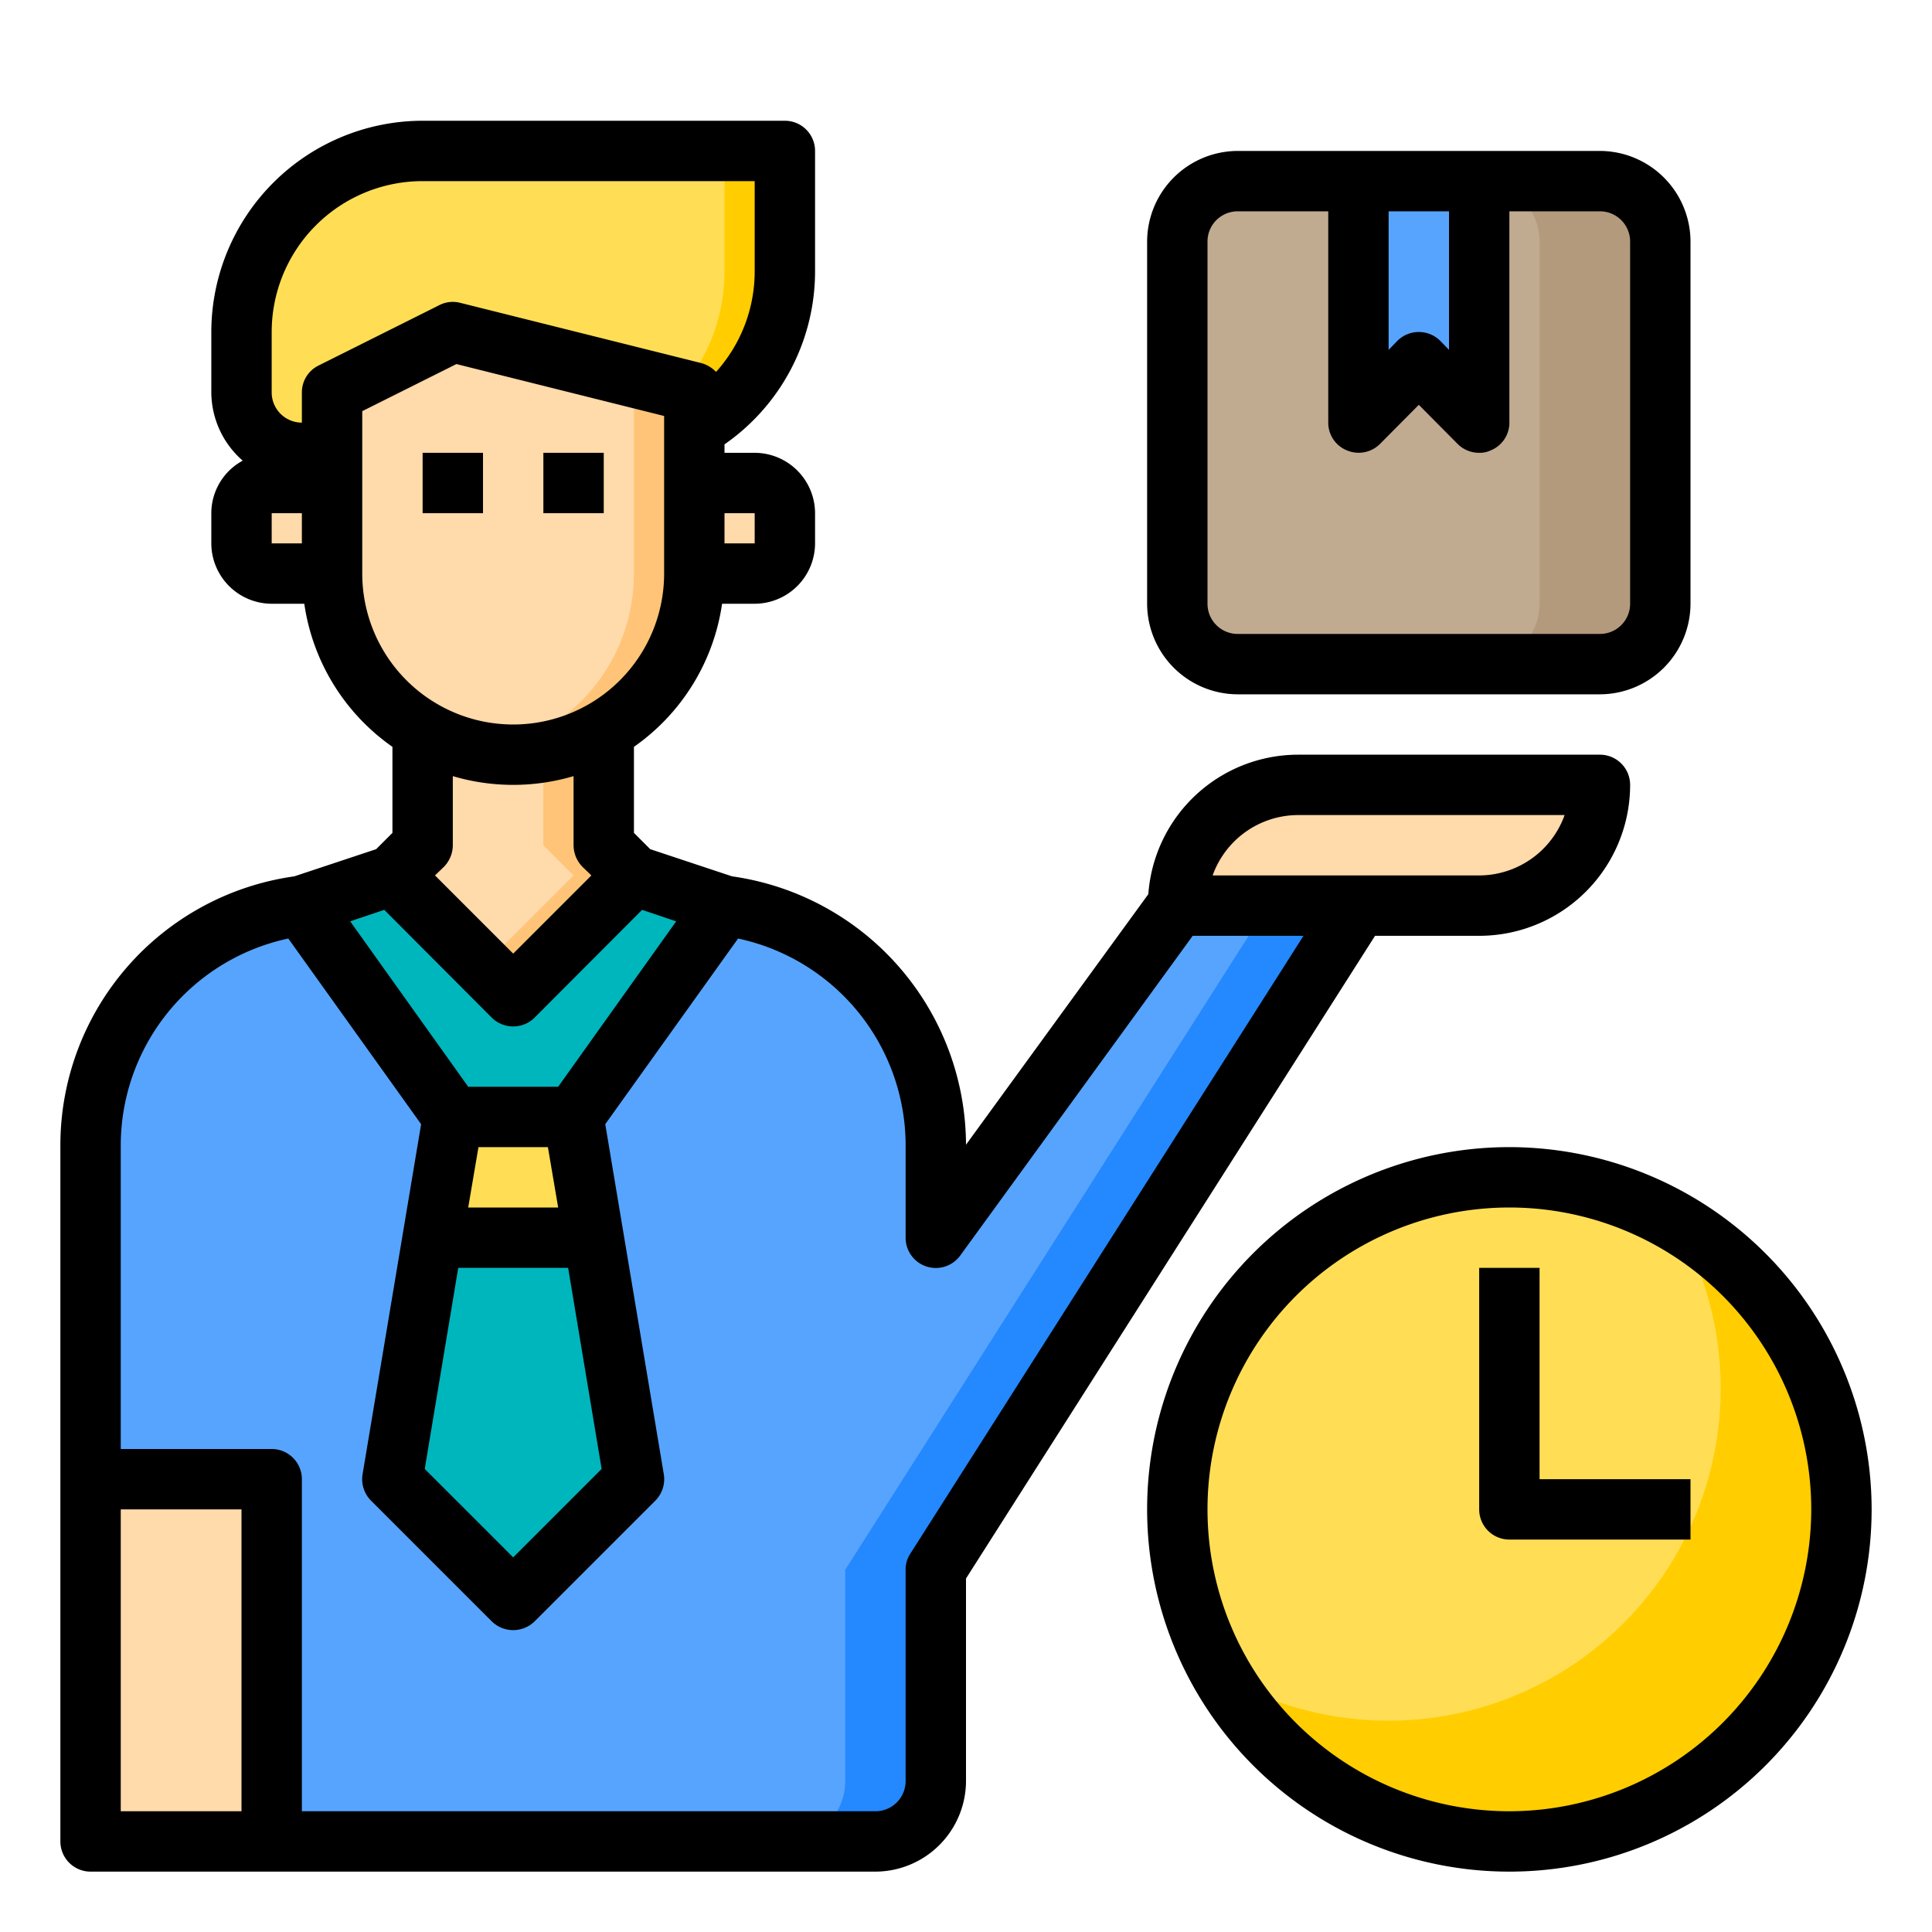 <svg height="512" viewBox="0 0 64 64" width="512" xmlns="http://www.w3.org/2000/svg"><g id="Layer_34" data-name="Layer 34"><g id="fast_delivery" data-name="fast delivery"><path d="m45 30-14 22v7a2.006 2.006 0 0 1 -2 2h-20v-12h-6v-11a8.012 8.012 0 0 1 7-8l3-1 4 4 4-4 3 1a8.012 8.012 0 0 1 7 8v3l8-11z" fill="#57a4ff"/><path d="m45 30-14 22v7a2.006 2.006 0 0 1 -2 2h-3a2.006 2.006 0 0 0 2-2v-7l14-22z" fill="#2488ff"/><circle cx="50" cy="50" fill="#ffde55" r="11"/><path d="m61 50a11 11 0 0 1 -20.52 5.52 11.007 11.007 0 0 0 15.04-15.04 10.98 10.98 0 0 1 5.48 9.52z" fill="#ffcd00"/><rect fill="#c0ab91" height="16" rx="2" width="16" x="39" y="6"/><path d="m55 8v12a2.006 2.006 0 0 1 -2 2h-4a2.006 2.006 0 0 0 2-2v-12a2.006 2.006 0 0 0 -2-2h4a2.006 2.006 0 0 1 2 2z" fill="#b39a7c"/><path d="m43 26h10a3.995 3.995 0 0 1 -4 4h-10a3.995 3.995 0 0 1 4-4z" fill="#ffdaaa"/><path d="m49 6v8l-2-2-2 2v-8z" fill="#57a4ff"/><path d="m26 17v1a1 1 0 0 1 -1 1h-2v-3h2a1 1 0 0 1 1 1z" fill="#ffdaaa"/><path d="m26 5v4a5.985 5.985 0 0 1 -3 5.19v-1.19l-8-2-4 2v2h-1a2.006 2.006 0 0 1 -2-2v-2a6 6 0 0 1 6-6z" fill="#ffde55"/><path d="m23 13v6a5.985 5.985 0 0 1 -3 5.19 5.961 5.961 0 0 1 -6 0 5.985 5.985 0 0 1 -3-5.19v-6l4-2z" fill="#ffdaaa"/><path d="m26 5v4a5.985 5.985 0 0 1 -3 5.19v-1.19l-.44-.11a5.959 5.959 0 0 0 1.44-3.89v-4z" fill="#ffcd00"/><path d="m23 13v6a5.985 5.985 0 0 1 -3 5.19 5.857 5.857 0 0 1 -3 .81 6.531 6.531 0 0 1 -1-.08 5.79 5.79 0 0 0 2-.73 5.985 5.985 0 0 0 3-5.19v-6l-6.67-1.67.67-.33z" fill="#ffc477"/><path d="m21 29-4 4-4-4 1-1v-3.81a5.961 5.961 0 0 0 6 0v3.81z" fill="#ffdaaa"/><path d="m21 29-4 4-1-1 3-3-1-1v-3.08a5.79 5.79 0 0 0 2-.73v3.81z" fill="#ffc477"/><path d="m19.67 41 1.33 8-4 4-4-4 1.33-8z" fill="#00b6bd"/><path d="m19 37 .67 4h-5.34l.67-4z" fill="#ffde55"/><path d="m11 16v3h-2a1 1 0 0 1 -1-1v-1a1 1 0 0 1 1-1z" fill="#ffdaaa"/><path d="m3 49h6v12h-6z" fill="#ffdaaa"/><path d="m24 30-5 7h-4l-5-7 3-1 4 4 4-4z" fill="#00b6bd"/><path d="m53 25h-10a4.979 4.979 0 0 0 -4.96 4.62l-6.04 8.3a9.008 9.008 0 0 0 -7.75-8.89l-2.71-.9-.54-.54v-2.85a7.007 7.007 0 0 0 2.92-4.74h1.08a2.006 2.006 0 0 0 2-2v-1a2.006 2.006 0 0 0 -2-2h-1v-.28a6.981 6.981 0 0 0 3-5.72v-4a1 1 0 0 0 -1-1h-12a7.008 7.008 0 0 0 -7 7v2a3.021 3.021 0 0 0 1.04 2.26 1.984 1.984 0 0 0 -1.04 1.74v1a2.006 2.006 0 0 0 2 2h1.08a7.007 7.007 0 0 0 2.92 4.74v2.85l-.54.54-2.71.9a9 9 0 0 0 -7.75 8.97v23a1 1 0 0 0 1 1h26a3.009 3.009 0 0 0 3-3v-6.71l13.55-21.29h3.45a5 5 0 0 0 5-5 1 1 0 0 0 -1-1zm-28-8v1h-1v-1zm-15 1h-1v-1h1zm.55-5.89a.988.988 0 0 0 -.55.89v1a1 1 0 0 1 -1-1v-2a5 5 0 0 1 5-5h11v3a4.971 4.971 0 0 1 -1.28 3.32 1.072 1.072 0 0 0 -.48-.29l-8-2a.978.978 0 0 0 -.69.08zm1.45 6.89v-5.38l3.12-1.56 6.88 1.72v5.22a5 5 0 0 1 -10 0zm7.29 9.71.3.29-2.59 2.59-2.59-2.59.3-.29a1.033 1.033 0 0 0 .29-.71v-2.29a7.042 7.042 0 0 0 4 0v2.29a1.033 1.033 0 0 0 .29.71zm-6.56 1.43 3.56 3.57a1.008 1.008 0 0 0 1.42 0l3.56-3.57 1.13.38-3.91 5.48h-2.98l-3.91-5.48zm6.09 11.86 1.11 6.66-2.93 2.93-2.93-2.93 1.11-6.66zm-3.31-2 .34-2h2.3l.34 2zm-7.51 20h-4v-10h4zm22.16-8.54a.949.949 0 0 0 -.16.54v7a1 1 0 0 1 -1 1h-19v-11a1 1 0 0 0 -1-1h-5v-10a7.015 7.015 0 0 1 5.55-6.91l4.4 6.15-1.94 11.6a1.011 1.011 0 0 0 .28.87l4 4a1.014 1.014 0 0 0 1.42 0l4-4a1.011 1.011 0 0 0 .28-.87l-1.94-11.6 4.4-6.15a7.015 7.015 0 0 1 5.55 6.91v3a1 1 0 0 0 1.81.59l7.7-10.59h3.67zm18.84-22.46h-8.83a3.014 3.014 0 0 1 2.83-2h8.83a3.014 3.014 0 0 1 -2.83 2z"/><path d="m53 5h-12a3.009 3.009 0 0 0 -3 3v12a3.009 3.009 0 0 0 3 3h12a3.009 3.009 0 0 0 3-3v-12a3.009 3.009 0 0 0 -3-3zm-7 2h2v4.59l-.29-.3a1.008 1.008 0 0 0 -1.42 0l-.29.3zm8 13a1 1 0 0 1 -1 1h-12a1 1 0 0 1 -1-1v-12a1 1 0 0 1 1-1h3v7a.987.987 0 0 0 .62.92 1 1 0 0 0 1.09-.21l1.29-1.3 1.29 1.3a1.007 1.007 0 0 0 .71.29.838.838 0 0 0 .38-.08.987.987 0 0 0 .62-.92v-7h3a1 1 0 0 1 1 1z"/><path d="m50 38a12 12 0 1 0 12 12 12.013 12.013 0 0 0 -12-12zm0 22a10 10 0 1 1 10-10 10.011 10.011 0 0 1 -10 10z"/><path d="m14 15h2v2h-2z"/><path d="m18 15h2v2h-2z"/><path d="m51 42h-2v8a1 1 0 0 0 1 1h6v-2h-5z"/></g></g></svg>